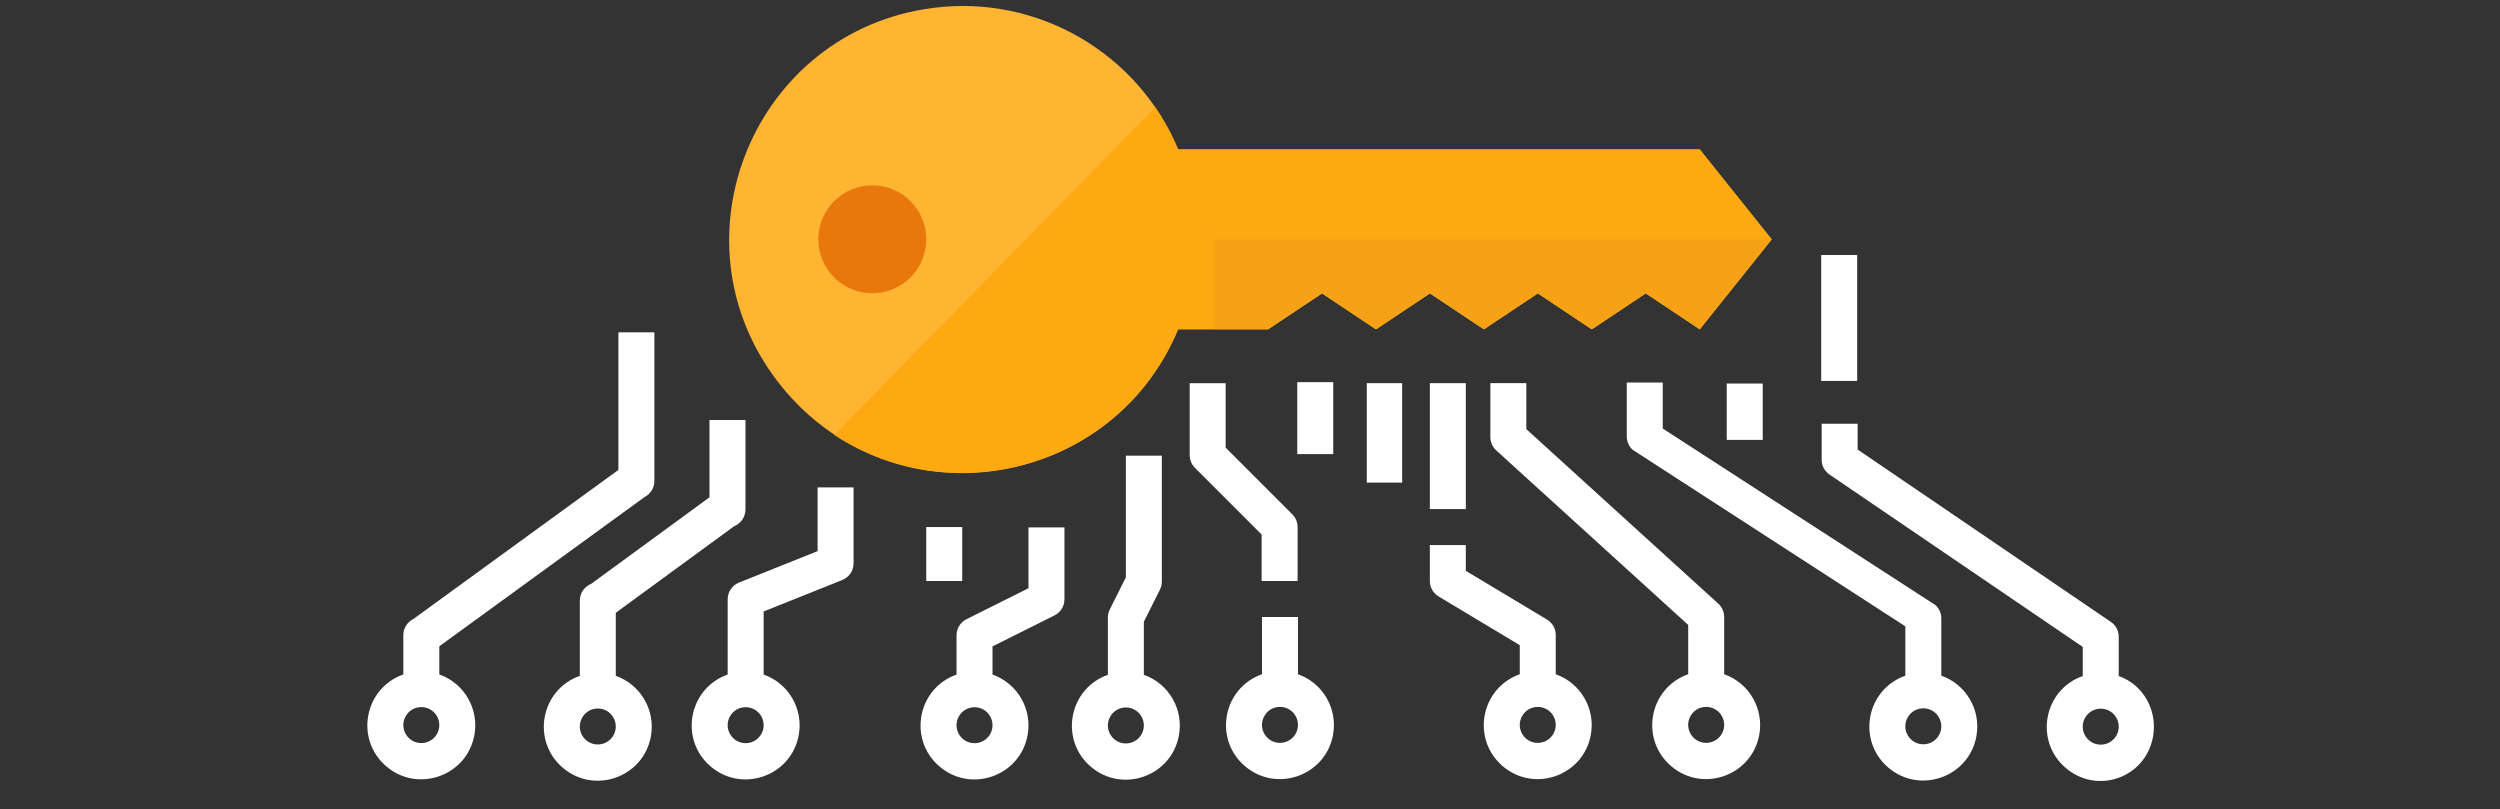 <?xml version="1.0" encoding="utf-8"?>
<svg height="360px" width="1112px" viewBox="-300 0 1112 360" xmlns="http://www.w3.org/2000/svg">
  <rect x="-300" y="0" width="1112" height="360" fill="#333333" stroke="none"/>
  <path d="M 488.059 106.489 L 456.059 146.489 L 432.059 130.489 L 408.059 146.489 L 384.059 130.489 L 360.059 146.489 L 336.059 130.489 L 312.059 146.489 L 288.059 130.489 L 264.059 146.489 L 224.059 146.489 C 193.267 220.237 94.188 232.995 45.717 169.455 C -2.754 105.915 35.736 13.73 114.999 3.523 C 161.385 -2.45 206.039 23.331 224.059 66.489 L 456.059 66.489 Z" fill="#ffb531"/>
  <path d="M 488.011 106.418 L 456.011 146.418 L 432.011 130.418 L 408.011 146.418 L 384.011 130.418 L 360.011 146.418 L 336.011 130.418 L 312.011 146.418 L 288.011 130.418 L 264.011 146.418 L 224.011 146.418 C 198.977 206.476 125.571 229.068 71.101 193.478 L 213.831 47.708 C 217.857 53.578 221.268 59.848 224.011 66.418 L 456.011 66.418 Z" fill="#ffa912"/>
  <circle cx="87.994" cy="106.436" fill="#e8770c" r="24"/>
  <path d="M 239.994 146.435 L 263.994 146.435 L 287.994 130.435 L 311.994 146.435 L 335.994 130.435 L 359.994 146.435 L 383.994 130.435 L 407.994 146.435 L 431.994 130.435 L 455.994 146.435 L 487.994 106.435 L 239.994 106.435 Z" fill="#f7a116"/>
  <path d="M 208.785 300.156 L 208.785 276.569 L 215.941 262.26 C 216.496 261.149 216.785 259.924 216.785 258.682 L 216.785 202.682 L 200.785 202.682 L 200.785 256.795 L 193.629 271.104 C 193.073 272.215 192.784 273.44 192.785 274.682 L 192.785 300.156 C 175.366 306.314 171.146 329.019 185.189 341.025 C 199.231 353.031 221.004 345.333 224.38 327.169 C 226.539 315.553 219.923 304.094 208.785 300.156 Z M 200.785 330.682 C 194.626 330.682 190.777 324.015 193.856 318.682 C 196.936 313.348 204.634 313.348 207.713 318.682 C 208.415 319.898 208.785 321.277 208.785 322.682 C 208.778 327.098 205.2 330.676 200.785 330.682 Z" style="fill: rgb(255, 255, 255);"/>
  <path d="M 391.994 299.91 L 391.994 282.436 C 391.993 279.626 390.519 277.023 388.111 275.577 L 351.994 253.905 L 351.994 242.436 L 335.994 242.436 L 335.994 258.436 C 335.994 261.245 337.468 263.849 339.877 265.295 L 375.994 286.967 L 375.994 299.91 C 358.575 306.068 354.355 328.773 368.398 340.779 C 382.44 352.785 404.213 345.087 407.589 326.923 C 409.748 315.307 403.132 303.848 391.994 299.91 Z M 383.994 330.436 C 377.835 330.436 373.986 323.769 377.065 318.436 C 380.145 313.102 387.843 313.102 390.922 318.436 C 391.624 319.652 391.994 321.031 391.994 322.436 C 391.987 326.852 388.409 330.43 383.994 330.436 Z" style="fill: rgb(255, 255, 255);"/>
  <path d="M 466.911 299.897 L 466.911 274.423 C 466.912 272.17 465.961 270.021 464.294 268.505 L 378.911 190.884 L 378.911 170.423 L 362.911 170.423 L 362.911 194.423 C 362.91 196.676 363.86 198.825 365.528 200.341 L 450.911 277.962 L 450.911 299.897 C 433.492 306.055 429.272 328.76 443.315 340.766 C 457.358 352.772 479.131 345.074 482.507 326.91 C 484.666 315.294 478.05 303.835 466.911 299.897 Z M 458.911 330.423 C 452.752 330.423 448.903 323.756 451.983 318.423 C 455.062 313.09 462.76 313.09 465.839 318.423 C 466.541 319.639 466.911 321.019 466.911 322.423 C 466.905 326.839 463.327 330.417 458.911 330.423 Z" style="fill: rgb(255, 255, 255);"/>
  <path d="M 277.335 299.901 L 277.335 274.427 L 261.335 274.427 L 261.335 299.901 C 243.916 306.059 239.696 328.764 253.739 340.77 C 267.782 352.776 289.555 345.078 292.931 326.914 C 295.09 315.298 288.474 303.839 277.335 299.901 Z M 269.335 330.427 C 263.176 330.427 259.327 323.76 262.407 318.427 C 265.486 313.093 273.184 313.093 276.263 318.427 C 276.965 319.643 277.335 321.023 277.335 322.427 C 277.329 326.843 273.751 330.421 269.335 330.427 Z" style="fill: rgb(255, 255, 255);"/>
  <path d="M 261.173 258.435 L 277.173 258.435 L 277.173 234.435 C 277.172 232.313 276.329 230.278 274.829 228.779 L 245.173 199.123 L 245.173 170.435 L 229.173 170.435 L 229.173 202.435 C 229.173 204.556 230.016 206.591 231.517 208.091 L 261.173 237.747 Z" style="fill: rgb(255, 255, 255);"/>
  <path d="M 157.468 261.63 L 129.89 275.419 C 127.18 276.774 125.468 279.545 125.468 282.575 L 125.468 300.049 C 108.049 306.207 103.829 328.912 117.872 340.918 C 131.915 352.924 153.688 345.226 157.064 327.062 C 159.223 315.446 152.607 303.987 141.468 300.049 L 141.468 287.52 L 169.046 273.731 C 171.756 272.376 173.468 269.605 173.468 266.575 L 173.468 234.575 L 157.468 234.575 Z M 133.468 330.575 C 127.309 330.575 123.46 323.908 126.54 318.575 C 129.619 313.241 137.317 313.241 140.396 318.575 C 141.098 319.791 141.468 321.171 141.468 322.575 C 141.462 326.991 137.884 330.569 133.468 330.575 Z" style="fill: rgb(255, 255, 255);"/>
  <path d="M 63.67 245.141 L 28.697 259.129 C 25.661 260.347 23.671 263.288 23.67 266.559 L 23.67 300.033 C 6.251 306.191 2.031 328.896 16.074 340.902 C 30.117 352.908 51.89 345.21 55.266 327.046 C 57.425 315.43 50.809 303.971 39.67 300.033 L 39.67 271.977 L 74.643 257.989 C 77.678 256.771 79.668 253.83 79.67 250.559 L 79.67 216.801 L 63.67 216.801 L 63.67 245.141 Z M 31.67 330.559 C 25.511 330.559 21.662 323.892 24.742 318.559 C 27.821 313.225 35.519 313.225 38.598 318.559 C 39.3 319.775 39.67 321.155 39.67 322.559 C 39.664 326.975 36.086 330.553 31.67 330.559 Z" style="fill: rgb(255, 255, 255);"/>
  <path d="M 335.994 170.435 L 351.994 170.435 L 351.994 226.435 L 335.994 226.435 Z" style="fill: rgb(255, 255, 255);"/>
  <path d="M 307.951 170.435 L 323.68 170.435 L 323.68 214.654 L 307.951 214.654 L 307.951 170.435 Z" style="fill: rgb(255, 255, 255);"/>
  <path d="M 111.994 234.435 L 127.994 234.435 L 127.994 258.435 L 111.994 258.435 Z" style="fill: rgb(255, 255, 255);"/>
  <path d="M 563.495 300.535 L 563.495 275.061 C 563.496 272.808 562.545 270.659 560.878 269.143 L 439.585 190.61 L 439.585 170.149 L 423.585 170.149 L 423.585 194.149 C 423.584 196.402 424.534 198.551 426.202 200.067 L 547.495 278.6 L 547.495 300.535 C 530.076 306.693 525.856 329.398 539.899 341.404 C 553.942 353.41 575.715 345.712 579.091 327.548 C 581.25 315.932 574.634 304.473 563.495 300.535 Z M 555.495 331.061 C 549.336 331.061 545.487 324.394 548.567 319.061 C 551.646 313.728 559.344 313.728 562.423 319.061 C 563.125 320.277 563.495 321.657 563.495 323.061 C 563.489 327.477 559.911 331.055 555.495 331.061 Z" style="fill: rgb(255, 255, 255);"/>
  <path d="M 468.057 170.604 L 484.057 170.604 L 484.057 195.658 L 468.057 195.658 L 468.057 170.604 Z" style="fill: rgb(255, 255, 255);"/>
  <path d="M 510.072 113.433 L 526.072 113.433 L 526.072 169.433 L 510.072 169.433 Z" style="fill: rgb(255, 255, 255);"/>
  <path d="M 642.409 300.695 L 642.409 283.221 C 642.408 280.411 640.934 277.808 638.526 276.362 L 526.278 199.958 L 526.278 188.489 L 510.278 188.489 L 510.278 204.489 C 510.278 207.298 511.752 209.902 514.161 211.348 L 626.409 287.752 L 626.409 300.695 C 608.99 306.853 604.77 329.558 618.813 341.564 C 632.855 353.57 654.259 346 657.635 327.836 C 659.794 316.22 653.547 304.633 642.409 300.695 Z M 634.409 331.221 C 628.25 331.221 624.401 324.554 627.48 319.221 C 630.56 313.887 638.258 313.887 641.337 319.221 C 642.039 320.437 642.409 321.816 642.409 323.221 C 642.402 327.637 638.824 331.215 634.409 331.221 Z" style="fill: rgb(255, 255, 255);"/>
  <path d="M 15.579 221.203 L -37.07 259.71 C -40.106 260.928 -42.096 263.869 -42.097 267.14 L -42.097 300.614 C -59.516 306.772 -63.736 329.477 -49.693 341.483 C -35.65 353.489 -13.877 345.791 -10.501 327.627 C -8.342 316.011 -14.958 304.552 -26.097 300.614 L -26.097 272.558 L 26.552 234.051 C 29.587 232.833 31.577 229.892 31.579 226.621 L 31.579 186.808 L 15.579 186.808 L 15.579 221.203 Z M -34.097 331.14 C -40.256 331.14 -44.105 324.473 -41.025 319.14 C -37.946 313.806 -30.248 313.806 -27.169 319.14 C -26.467 320.356 -26.097 321.736 -26.097 323.14 C -26.103 327.556 -29.681 331.134 -34.097 331.14 Z" style="fill: rgb(255, 255, 255);"/>
  <path d="M 277.025 169.984 L 293.025 169.984 L 293.025 201.984 L 277.025 201.984 Z" style="fill: rgb(255, 255, 255);"/>
  <path d="M -24.937 209.02 L -116.173 275.361 C -118.883 276.716 -120.595 279.487 -120.595 282.517 L -120.595 299.991 C -138.014 306.149 -142.234 328.854 -128.191 340.86 C -114.148 352.866 -92.375 345.168 -88.999 327.004 C -86.84 315.388 -93.456 303.929 -104.595 299.991 L -104.595 287.462 L -13.359 221.121 C -10.649 219.766 -8.937 216.995 -8.937 213.965 L -8.937 147.829 L -24.937 147.829 L -24.937 209.02 Z M -112.595 330.517 C -118.754 330.517 -122.603 323.85 -119.523 318.517 C -116.444 313.183 -108.746 313.183 -105.667 318.517 C -104.965 319.733 -104.595 321.113 -104.595 322.517 C -104.601 326.933 -108.179 330.511 -112.595 330.517 Z" style="fill: rgb(255, 255, 255);"/>
</svg>